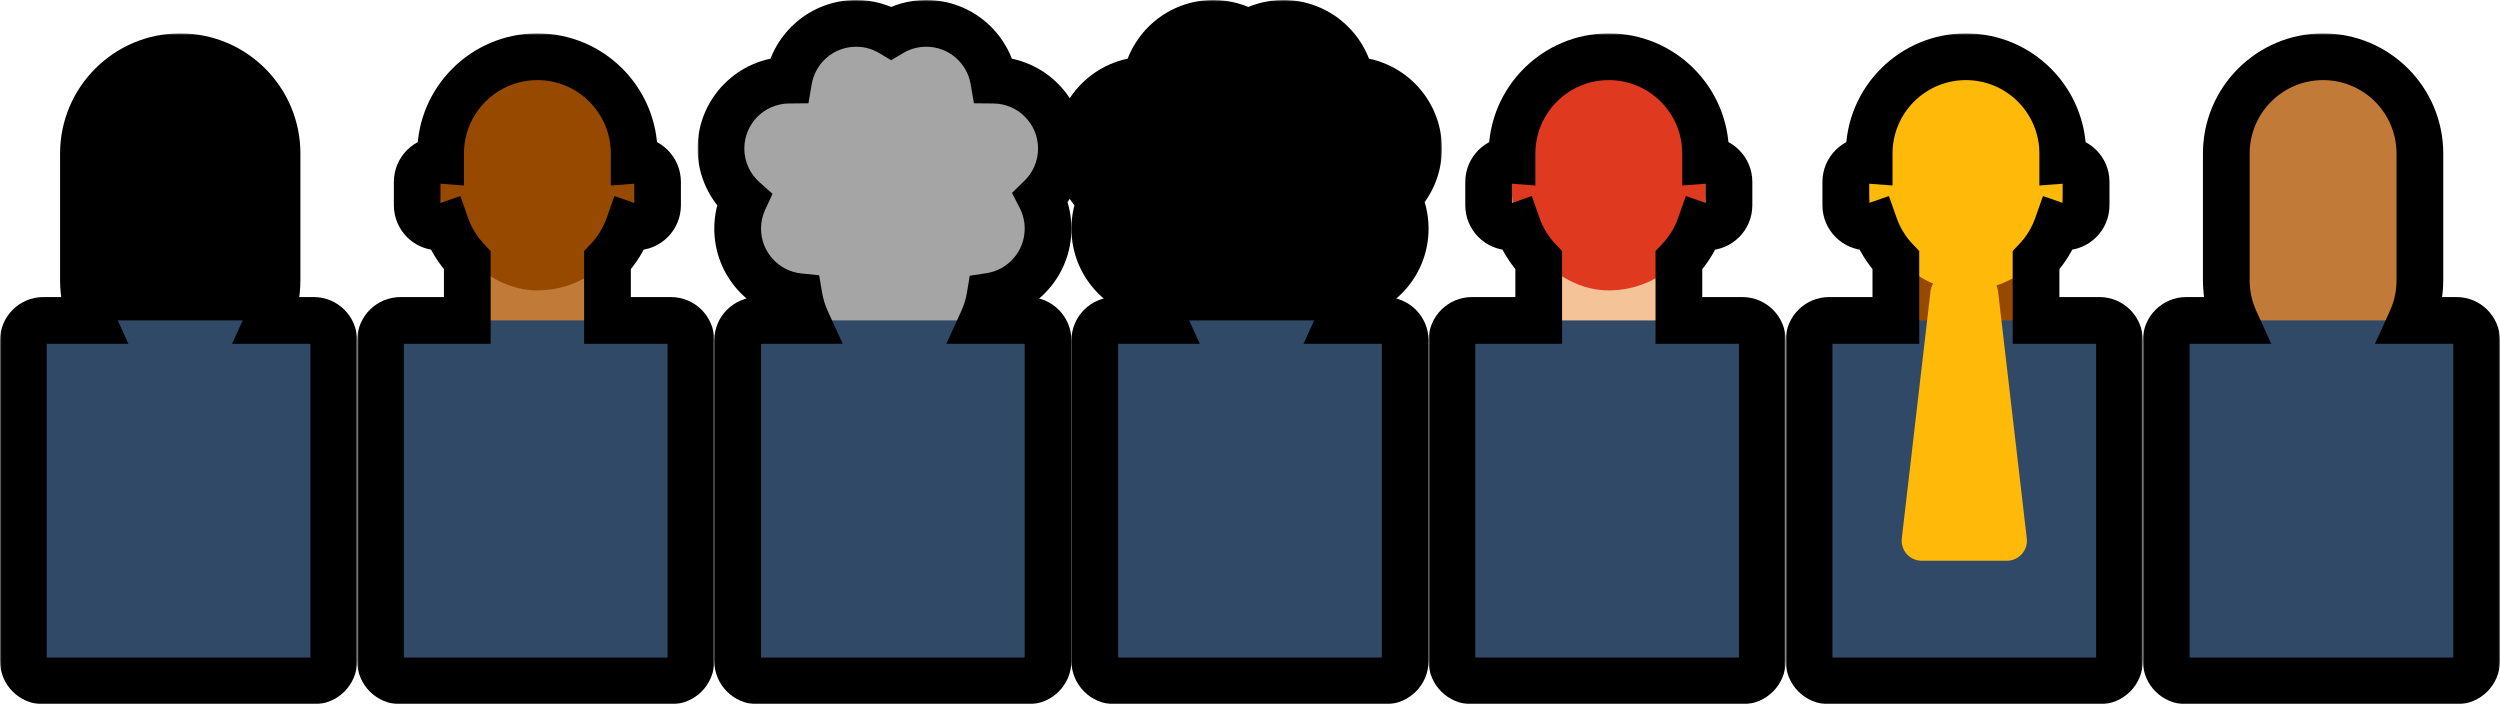 <svg width="749" height="211" viewBox="0 0 749 211" fill="none" xmlns="http://www.w3.org/2000/svg">
<rect x="25" y="17" width="58" height="96" rx="29" fill="black"/>
<rect x="7" y="96" width="93" height="108" rx="6" fill="#304967"/>
<mask id="path-3-outside-1" maskUnits="userSpaceOnUse" x="0" y="10" width="107" height="201" fill="black">
<rect fill="white" y="10" width="107" height="201"/>
<path fill-rule="evenodd" clip-rule="evenodd" d="M54 17C37.984 17 25 29.984 25 46V84C25 88.28 25.927 92.343 27.591 96H13C9.686 96 7 98.686 7 102V198C7 201.314 9.686 204 13 204H94C97.314 204 100 201.314 100 198V102C100 98.686 97.314 96 94 96H80.409C82.073 92.343 83 88.28 83 84V46C83 29.984 70.016 17 54 17Z"/>
</mask>
<path d="M27.591 96V103H38.468L33.963 93.1L27.591 96ZM80.409 96L74.037 93.1L69.532 103H80.409V96ZM32 46C32 33.85 41.85 24 54 24V10C34.118 10 18 26.118 18 46H32ZM32 84V46H18V84H32ZM33.963 93.1C32.704 90.336 32 87.26 32 84H18C18 89.3 19.15 94.35 21.22 98.9L33.963 93.1ZM13 103H27.591V89H13V103ZM14 102C14 102.552 13.552 103 13 103V89C5.82 89 0 94.82 0 102H14ZM14 198V102H0V198H14ZM13 197C13.552 197 14 197.448 14 198H0C0 205.18 5.82 211 13 211V197ZM94 197H13V211H94V197ZM93 198C93 197.448 93.448 197 94 197V211C101.18 211 107 205.18 107 198H93ZM93 102V198H107V102H93ZM94 103C93.448 103 93 102.552 93 102H107C107 94.82 101.18 89 94 89V103ZM80.409 103H94V89H80.409V103ZM76 84C76 87.26 75.296 90.336 74.037 93.1L86.78 98.9C88.85 94.35 90 89.3 90 84H76ZM76 46V84H90V46H76ZM54 24C66.15 24 76 33.85 76 46H90C90 26.118 73.882 10 54 10V24Z" fill="black" mask="url(#path-3-outside-1)"/>
<rect x="239" y="17" width="58" height="96" rx="29" fill="#A5A5A5"/>
<rect x="221" y="96" width="93" height="108" rx="6" fill="#304967"/>
<circle cx="256.5" cy="27.5" r="20.5" fill="#A5A5A5"/>
<circle cx="277.5" cy="27.5" r="20.5" fill="#A5A5A5"/>
<circle cx="236.5" cy="44.5" r="20.5" fill="#A5A5A5"/>
<circle cx="297.5" cy="44.5" r="20.5" fill="#A5A5A5"/>
<circle cx="241.5" cy="68.5" r="20.5" fill="#A5A5A5"/>
<circle cx="293.5" cy="68.5" r="20.5" fill="#A5A5A5"/>
<mask id="path-13-outside-2" maskUnits="userSpaceOnUse" x="209" y="0" width="116" height="211" fill="black">
<rect fill="white" x="209" width="116" height="211"/>
<path fill-rule="evenodd" clip-rule="evenodd" d="M267 9.89C270.071 8.054 273.662 7 277.5 7C287.629 7 296.042 14.346 297.703 24.001C308.931 24.11 318 33.246 318 44.5C318 50.27 315.616 55.484 311.779 59.209C313.199 61.998 314 65.156 314 68.5C314 78.764 306.456 87.267 296.61 88.766C296.191 91.303 295.442 93.73 294.409 96H308C311.314 96 314 98.686 314 102V198C314 201.314 311.314 204 308 204H227C223.686 204 221 201.314 221 198V102C221 98.686 223.686 96 227 96H241.591C240.576 93.769 239.835 91.386 239.411 88.895C229.071 87.849 221 79.117 221 68.5C221 65.409 221.684 62.477 222.91 59.848C218.671 56.093 216 50.608 216 44.5C216 33.246 225.069 24.11 236.297 24.001C237.958 14.346 246.371 7 256.5 7C260.338 7 263.929 8.054 267 9.89Z"/>
</mask>
<path d="M267 9.89L263.409 15.899L267 18.044L270.591 15.899L267 9.89ZM297.703 24.001L290.804 25.187L291.794 30.944L297.635 31.001L297.703 24.001ZM311.779 59.209L306.903 54.187L303.198 57.784L305.541 62.386L311.779 59.209ZM296.61 88.766L295.557 81.845L290.533 82.61L289.704 87.624L296.61 88.766ZM294.409 96L288.037 93.1L283.532 103H294.409V96ZM241.591 96V103H252.468L247.963 93.1L241.591 96ZM239.411 88.895L246.312 87.722L245.419 82.467L240.116 81.93L239.411 88.895ZM222.91 59.848L229.254 62.806L231.461 58.073L227.552 54.609L222.91 59.848ZM236.297 24.001L236.365 31.001L242.206 30.944L243.196 25.187L236.297 24.001ZM277.5 0C272.363 0 267.536 1.415 263.409 3.881L270.591 15.899C272.606 14.694 274.961 14 277.5 14V0ZM304.601 22.815C302.373 9.858 291.095 0 277.5 0V14C284.163 14 289.711 18.834 290.804 25.187L304.601 22.815ZM325 44.5C325 29.402 312.835 17.147 297.77 17.001L297.635 31.001C305.028 31.072 311 37.089 311 44.5H325ZM316.655 64.232C321.794 59.243 325 52.24 325 44.5H311C311 48.301 309.438 51.725 306.903 54.187L316.655 64.232ZM305.541 62.386C306.472 64.214 307 66.285 307 68.5H321C321 64.026 319.926 59.783 318.016 56.033L305.541 62.386ZM307 68.5C307 75.253 302.035 80.859 295.557 81.845L297.664 95.686C310.878 93.675 321 82.276 321 68.5H307ZM300.78 98.9C302.064 96.078 302.995 93.061 303.517 89.907L289.704 87.624C289.386 89.546 288.819 91.382 288.037 93.1L300.78 98.9ZM308 89H294.409V103H308V89ZM321 102C321 94.82 315.18 89 308 89V103C307.448 103 307 102.552 307 102H321ZM321 198V102H307V198H321ZM308 211C315.18 211 321 205.18 321 198H307C307 197.448 307.448 197 308 197V211ZM227 211H308V197H227V211ZM214 198C214 205.18 219.82 211 227 211V197C227.552 197 228 197.448 228 198H214ZM214 102V198H228V102H214ZM227 89C219.82 89 214 94.82 214 102H228C228 102.552 227.552 103 227 103V89ZM241.591 89H227V103H241.591V89ZM232.51 90.068C233.037 93.163 233.958 96.126 235.22 98.9L247.963 93.1C247.194 91.411 246.633 89.608 246.312 87.722L232.51 90.068ZM214 68.5C214 82.746 224.827 94.455 238.707 95.859L240.116 81.93C233.314 81.242 228 75.487 228 68.5H214ZM216.565 56.89C214.917 60.426 214 64.366 214 68.5H228C228 66.451 228.452 64.527 229.254 62.806L216.565 56.89ZM209 44.5C209 52.695 212.593 60.059 218.267 65.087L227.552 54.609C224.75 52.126 223 48.522 223 44.5H209ZM236.23 17.001C221.165 17.147 209 29.402 209 44.5H223C223 37.089 228.972 31.072 236.365 31.001L236.23 17.001ZM256.5 0C242.905 0 231.627 9.858 229.399 22.815L243.196 25.187C244.289 18.834 249.837 14 256.5 14V0ZM270.591 3.881C266.464 1.415 261.637 0 256.5 0V14C259.039 14 261.394 14.694 263.409 15.899L270.591 3.881Z" fill="black" mask="url(#path-13-outside-2)"/>
<rect x="125" y="48" width="13" height="20" rx="6.5" fill="#C17A38"/>
<rect x="184" y="48" width="13" height="20" rx="6.5" fill="#C17A38"/>
<rect x="140" y="47" width="42" height="70" rx="21" fill="#C17A38"/>
<rect x="132" y="17" width="58" height="70" rx="29" fill="#984900"/>
<rect x="114" y="96" width="93" height="108" rx="6" fill="#304967"/>
<mask id="path-20-outside-3" maskUnits="userSpaceOnUse" x="107" y="10" width="107" height="201" fill="black">
<rect fill="white" x="107" y="10" width="107" height="201"/>
<path fill-rule="evenodd" clip-rule="evenodd" d="M132 46C132 29.984 144.984 17 161 17C177.016 17 190 29.984 190 46V48.019C190.165 48.006 190.332 48 190.5 48C194.09 48 197 50.91 197 54.5V61.5C197 65.09 194.09 68 190.5 68C189.75 68 189.03 67.873 188.359 67.639C186.984 71.543 184.797 75.064 182 78V96H201C204.314 96 207 98.686 207 102V198C207 201.314 204.314 204 201 204H120C116.686 204 114 201.314 114 198V102C114 98.686 116.686 96 120 96H140V78C137.203 75.064 135.016 71.543 133.641 67.639C132.97 67.873 132.25 68 131.5 68C127.91 68 125 65.09 125 61.5V54.5C125 50.91 127.91 48 131.5 48C131.668 48 131.835 48.006 132 48.019V46Z"/>
</mask>
<path d="M190 48.019H183V55.572L190.531 54.999L190 48.019ZM188.359 67.639L190.664 61.029L184.076 58.733L181.757 65.313L188.359 67.639ZM182 78L176.932 73.172L175 75.2V78H182ZM182 96H175V103H182V96ZM140 96V103H147V96H140ZM140 78H147V75.2L145.068 73.172L140 78ZM133.641 67.639L140.243 65.313L137.924 58.733L131.336 61.029L133.641 67.639ZM132 48.019L131.469 54.999L139 55.572V48.019H132ZM161 10C141.118 10 125 26.118 125 46H139C139 33.85 148.85 24 161 24V10ZM197 46C197 26.118 180.882 10 161 10V24C173.15 24 183 33.85 183 46H197ZM197 48.019V46H183V48.019H197ZM190.531 54.999C190.52 55 190.509 55 190.5 55V41C190.154 41 189.811 41.013 189.469 41.039L190.531 54.999ZM190.5 55C190.224 55 190 54.776 190 54.5H204C204 47.044 197.956 41 190.5 41V55ZM190 54.5V61.5H204V54.5H190ZM190 61.5C190 61.224 190.224 61 190.5 61V75C197.956 75 204 68.956 204 61.5H190ZM190.5 61C190.545 61 190.603 61.008 190.664 61.029L186.055 74.249C187.456 74.738 188.955 75 190.5 75V61ZM187.068 82.828C190.535 79.19 193.251 74.82 194.962 69.965L181.757 65.313C180.717 68.267 179.059 70.939 176.932 73.172L187.068 82.828ZM189 96V78H175V96H189ZM201 89H182V103H201V89ZM214 102C214 94.82 208.18 89 201 89V103C200.448 103 200 102.552 200 102H214ZM214 198V102H200V198H214ZM201 211C208.18 211 214 205.18 214 198H200C200 197.448 200.448 197 201 197V211ZM120 211H201V197H120V211ZM107 198C107 205.18 112.82 211 120 211V197C120.552 197 121 197.448 121 198H107ZM107 102V198H121V102H107ZM120 89C112.82 89 107 94.82 107 102H121C121 102.552 120.552 103 120 103V89ZM140 89H120V103H140V89ZM133 78V96H147V78H133ZM127.038 69.965C128.749 74.82 131.465 79.19 134.932 82.828L145.068 73.172C142.941 70.939 141.283 68.267 140.243 65.313L127.038 69.965ZM131.5 75C133.045 75 134.544 74.738 135.945 74.249L131.336 61.029C131.397 61.008 131.455 61 131.5 61V75ZM118 61.5C118 68.956 124.044 75 131.5 75V61C131.776 61 132 61.224 132 61.5H118ZM118 54.5V61.5H132V54.5H118ZM131.5 41C124.044 41 118 47.044 118 54.5H132C132 54.776 131.776 55 131.5 55V41ZM132.531 41.039C132.189 41.013 131.846 41 131.5 41V55C131.491 55 131.48 55 131.469 54.999L132.531 41.039ZM125 46V48.019H139V46H125Z" fill="black" mask="url(#path-20-outside-3)"/>
<rect x="446" y="48" width="13" height="20" rx="6.5" fill="#F4C498"/>
<rect x="505" y="48" width="13" height="20" rx="6.5" fill="#F4C498"/>
<rect x="461" y="47" width="42" height="70" rx="21" fill="#F4C498"/>
<rect x="453" y="17" width="58" height="70" rx="29" fill="#DF3A1F"/>
<rect x="435" y="96" width="93" height="108" rx="6" fill="#304967"/>
<mask id="path-27-outside-4" maskUnits="userSpaceOnUse" x="428" y="10" width="107" height="201" fill="black">
<rect fill="white" x="428" y="10" width="107" height="201"/>
<path fill-rule="evenodd" clip-rule="evenodd" d="M453 46C453 29.984 465.984 17 482 17C498.016 17 511 29.984 511 46V48.019C511.165 48.006 511.332 48 511.5 48C515.09 48 518 50.91 518 54.5V61.5C518 65.09 515.09 68 511.5 68C510.75 68 510.03 67.873 509.359 67.639C507.984 71.543 505.797 75.064 503 78V96H522C525.314 96 528 98.686 528 102V198C528 201.314 525.314 204 522 204H441C437.686 204 435 201.314 435 198V102C435 98.686 437.686 96 441 96H461V78C458.203 75.064 456.016 71.543 454.641 67.639C453.97 67.873 453.25 68 452.5 68C448.91 68 446 65.09 446 61.5V54.5C446 50.91 448.91 48 452.5 48C452.668 48 452.835 48.006 453 48.019V46Z"/>
</mask>
<path d="M511 48.019H504V55.572L511.531 54.999L511 48.019ZM509.359 67.639L511.664 61.029L505.076 58.733L502.757 65.313L509.359 67.639ZM503 78L497.932 73.172L496 75.2V78H503ZM503 96H496V103H503V96ZM461 96V103H468V96H461ZM461 78H468V75.2L466.068 73.172L461 78ZM454.641 67.639L461.243 65.313L458.924 58.733L452.336 61.029L454.641 67.639ZM453 48.019L452.469 54.999L460 55.572V48.019H453ZM482 10C462.118 10 446 26.118 446 46H460C460 33.85 469.85 24 482 24V10ZM518 46C518 26.118 501.882 10 482 10V24C494.15 24 504 33.85 504 46H518ZM518 48.019V46H504V48.019H518ZM511.531 54.999C511.52 55 511.509 55 511.5 55V41C511.154 41 510.811 41.013 510.469 41.039L511.531 54.999ZM511.5 55C511.224 55 511 54.776 511 54.5H525C525 47.044 518.956 41 511.5 41V55ZM511 54.5V61.5H525V54.5H511ZM511 61.5C511 61.224 511.224 61 511.5 61V75C518.956 75 525 68.956 525 61.5H511ZM511.5 61C511.545 61 511.603 61.008 511.664 61.029L507.055 74.249C508.456 74.738 509.955 75 511.5 75V61ZM508.068 82.828C511.535 79.19 514.251 74.82 515.962 69.965L502.757 65.313C501.717 68.267 500.059 70.939 497.932 73.172L508.068 82.828ZM510 96V78H496V96H510ZM522 89H503V103H522V89ZM535 102C535 94.82 529.18 89 522 89V103C521.448 103 521 102.552 521 102H535ZM535 198V102H521V198H535ZM522 211C529.18 211 535 205.18 535 198H521C521 197.448 521.448 197 522 197V211ZM441 211H522V197H441V211ZM428 198C428 205.18 433.82 211 441 211V197C441.552 197 442 197.448 442 198H428ZM428 102V198H442V102H428ZM441 89C433.82 89 428 94.82 428 102H442C442 102.552 441.552 103 441 103V89ZM461 89H441V103H461V89ZM454 78V96H468V78H454ZM448.038 69.965C449.749 74.82 452.465 79.19 455.932 82.828L466.068 73.172C463.941 70.939 462.283 68.267 461.243 65.313L448.038 69.965ZM452.5 75C454.045 75 455.544 74.738 456.945 74.249L452.336 61.029C452.397 61.008 452.455 61 452.5 61V75ZM439 61.5C439 68.956 445.044 75 452.5 75V61C452.776 61 453 61.224 453 61.5H439ZM439 54.5V61.5H453V54.5H439ZM452.5 41C445.044 41 439 47.044 439 54.5H453C453 54.776 452.776 55 452.5 55V41ZM453.531 41.039C453.189 41.013 452.846 41 452.5 41V55C452.491 55 452.48 55 452.469 54.999L453.531 41.039ZM446 46V48.019H460V46H446Z" fill="black" mask="url(#path-27-outside-4)"/>
<rect x="346" y="17" width="58" height="96" rx="29" fill="black"/>
<rect x="328" y="96" width="93" height="108" rx="6" fill="#304967"/>
<circle cx="363.5" cy="27.5" r="20.5" fill="black"/>
<circle cx="384.5" cy="27.5" r="20.5" fill="black"/>
<circle cx="343.5" cy="44.5" r="20.5" fill="black"/>
<circle cx="404.5" cy="44.5" r="20.5" fill="black"/>
<circle cx="348.5" cy="68.5" r="20.5" fill="black"/>
<circle cx="400.5" cy="68.5" r="20.5" fill="black"/>
<mask id="path-37-outside-5" maskUnits="userSpaceOnUse" x="316" y="0" width="116" height="211" fill="black">
<rect fill="white" x="316" width="116" height="211"/>
<path fill-rule="evenodd" clip-rule="evenodd" d="M374 9.89C377.071 8.054 380.662 7 384.5 7C394.629 7 403.042 14.346 404.703 24.001C415.931 24.11 425 33.246 425 44.5C425 50.27 422.616 55.484 418.779 59.209C420.199 61.998 421 65.156 421 68.5C421 78.764 413.456 87.267 403.61 88.766C403.191 91.303 402.442 93.73 401.409 96H415C418.314 96 421 98.686 421 102V198C421 201.314 418.314 204 415 204H334C330.686 204 328 201.314 328 198V102C328 98.686 330.686 96 334 96H348.591C347.576 93.769 346.835 91.386 346.411 88.895C336.071 87.849 328 79.117 328 68.5C328 65.409 328.684 62.477 329.91 59.848C325.671 56.093 323 50.608 323 44.5C323 33.246 332.069 24.11 343.297 24.001C344.958 14.346 353.371 7 363.5 7C367.338 7 370.929 8.054 374 9.89Z"/>
</mask>
<path d="M374 9.89L370.409 15.899L374 18.044L377.591 15.899L374 9.89ZM404.703 24.001L397.804 25.187L398.794 30.944L404.635 31.001L404.703 24.001ZM418.779 59.209L413.903 54.187L410.198 57.784L412.541 62.386L418.779 59.209ZM403.61 88.766L402.557 81.845L397.533 82.61L396.704 87.624L403.61 88.766ZM401.409 96L395.037 93.1L390.532 103H401.409V96ZM348.591 96V103H359.468L354.963 93.1L348.591 96ZM346.411 88.895L353.312 87.722L352.419 82.467L347.116 81.93L346.411 88.895ZM329.91 59.848L336.254 62.806L338.461 58.073L334.552 54.609L329.91 59.848ZM343.297 24.001L343.365 31.001L349.206 30.944L350.196 25.187L343.297 24.001ZM384.5 0C379.363 0 374.536 1.415 370.409 3.881L377.591 15.899C379.606 14.694 381.961 14 384.5 14V0ZM411.601 22.815C409.373 9.858 398.095 0 384.5 0V14C391.163 14 396.711 18.834 397.804 25.187L411.601 22.815ZM432 44.5C432 29.402 419.835 17.147 404.77 17.001L404.635 31.001C412.028 31.072 418 37.089 418 44.5H432ZM423.655 64.232C428.794 59.243 432 52.24 432 44.5H418C418 48.301 416.438 51.725 413.903 54.187L423.655 64.232ZM412.541 62.386C413.472 64.214 414 66.285 414 68.5H428C428 64.026 426.926 59.783 425.016 56.033L412.541 62.386ZM414 68.5C414 75.253 409.035 80.859 402.557 81.845L404.664 95.686C417.878 93.675 428 82.276 428 68.5H414ZM407.78 98.9C409.064 96.078 409.995 93.061 410.517 89.907L396.704 87.624C396.386 89.546 395.819 91.382 395.037 93.1L407.78 98.9ZM415 89H401.409V103H415V89ZM428 102C428 94.82 422.18 89 415 89V103C414.448 103 414 102.552 414 102H428ZM428 198V102H414V198H428ZM415 211C422.18 211 428 205.18 428 198H414C414 197.448 414.448 197 415 197V211ZM334 211H415V197H334V211ZM321 198C321 205.18 326.82 211 334 211V197C334.552 197 335 197.448 335 198H321ZM321 102V198H335V102H321ZM334 89C326.82 89 321 94.82 321 102H335C335 102.552 334.552 103 334 103V89ZM348.591 89H334V103H348.591V89ZM339.51 90.068C340.037 93.163 340.958 96.126 342.22 98.9L354.963 93.1C354.194 91.411 353.633 89.608 353.312 87.722L339.51 90.068ZM321 68.5C321 82.746 331.827 94.455 345.707 95.859L347.116 81.93C340.314 81.242 335 75.487 335 68.5H321ZM323.565 56.89C321.917 60.426 321 64.366 321 68.5H335C335 66.451 335.452 64.527 336.254 62.806L323.565 56.89ZM316 44.5C316 52.695 319.593 60.059 325.267 65.087L334.552 54.609C331.75 52.126 330 48.522 330 44.5H316ZM343.23 17.001C328.165 17.147 316 29.402 316 44.5H330C330 37.089 335.972 31.072 343.365 31.001L343.23 17.001ZM363.5 0C349.905 0 338.627 9.858 336.399 22.815L350.196 25.187C351.289 18.834 356.837 14 363.5 14V0ZM377.591 3.881C373.464 1.415 368.637 0 363.5 0V14C366.039 14 368.394 14.694 370.409 15.899L377.591 3.881Z" fill="black" mask="url(#path-37-outside-5)"/>
<rect x="553" y="48" width="13" height="20" rx="6.5" fill="#984900"/>
<rect x="612" y="48" width="13" height="20" rx="6.5" fill="#984900"/>
<rect x="568" y="47" width="42" height="70" rx="21" fill="#984900"/>
<rect x="560" y="17" width="58" height="70" rx="29" fill="#FFBA09"/>
<rect x="542" y="96" width="93" height="108" rx="6" fill="#304967"/>
<mask id="path-44-outside-6" maskUnits="userSpaceOnUse" x="535" y="10" width="107" height="201" fill="black">
<rect fill="white" x="535" y="10" width="107" height="201"/>
<path fill-rule="evenodd" clip-rule="evenodd" d="M560 46C560 29.984 572.984 17 589 17C605.016 17 618 29.984 618 46V48.019C618.165 48.006 618.332 48 618.5 48C622.09 48 625 50.91 625 54.5V61.5C625 65.09 622.09 68 618.5 68C617.75 68 617.03 67.873 616.359 67.639C614.984 71.543 612.797 75.064 610 78V96H629C632.314 96 635 98.686 635 102V198C635 201.314 632.314 204 629 204H548C544.686 204 542 201.314 542 198V102C542 98.686 544.686 96 548 96H568V78C565.203 75.064 563.016 71.543 561.641 67.639C560.97 67.873 560.25 68 559.5 68C555.91 68 553 65.09 553 61.5V54.5C553 50.91 555.91 48 559.5 48C559.668 48 559.835 48.006 560 48.019V46Z"/>
</mask>
<path d="M618 48.019H611V55.572L618.531 54.999L618 48.019ZM616.359 67.639L618.664 61.029L612.076 58.733L609.757 65.313L616.359 67.639ZM610 78L604.932 73.172L603 75.2V78H610ZM610 96H603V103H610V96ZM568 96V103H575V96H568ZM568 78H575V75.2L573.068 73.172L568 78ZM561.641 67.639L568.243 65.313L565.924 58.733L559.336 61.029L561.641 67.639ZM560 48.019L559.469 54.999L567 55.572V48.019H560ZM589 10C569.118 10 553 26.118 553 46H567C567 33.85 576.85 24 589 24V10ZM625 46C625 26.118 608.882 10 589 10V24C601.15 24 611 33.85 611 46H625ZM625 48.019V46H611V48.019H625ZM618.531 54.999C618.52 55 618.509 55 618.5 55V41C618.154 41 617.811 41.013 617.469 41.039L618.531 54.999ZM618.5 55C618.224 55 618 54.776 618 54.5H632C632 47.044 625.956 41 618.5 41V55ZM618 54.5V61.5H632V54.5H618ZM618 61.5C618 61.224 618.224 61 618.5 61V75C625.956 75 632 68.956 632 61.5H618ZM618.5 61C618.545 61 618.603 61.008 618.664 61.029L614.055 74.249C615.456 74.738 616.955 75 618.5 75V61ZM615.068 82.828C618.535 79.19 621.251 74.82 622.962 69.965L609.757 65.313C608.717 68.267 607.059 70.939 604.932 73.172L615.068 82.828ZM617 96V78H603V96H617ZM629 89H610V103H629V89ZM642 102C642 94.82 636.18 89 629 89V103C628.448 103 628 102.552 628 102H642ZM642 198V102H628V198H642ZM629 211C636.18 211 642 205.18 642 198H628C628 197.448 628.448 197 629 197V211ZM548 211H629V197H548V211ZM535 198C535 205.18 540.82 211 548 211V197C548.552 197 549 197.448 549 198H535ZM535 102V198H549V102H535ZM548 89C540.82 89 535 94.82 535 102H549C549 102.552 548.552 103 548 103V89ZM568 89H548V103H568V89ZM561 78V96H575V78H561ZM555.038 69.965C556.749 74.82 559.465 79.19 562.932 82.828L573.068 73.172C570.941 70.939 569.283 68.267 568.243 65.313L555.038 69.965ZM559.5 75C561.045 75 562.544 74.738 563.945 74.249L559.336 61.029C559.397 61.008 559.455 61 559.5 61V75ZM546 61.5C546 68.956 552.044 75 559.5 75V61C559.776 61 560 61.224 560 61.5H546ZM546 54.5V61.5H560V54.5H546ZM559.5 41C552.044 41 546 47.044 546 54.5H560C560 54.776 559.776 55 559.5 55V41ZM560.531 41.039C560.189 41.013 559.846 41 559.5 41V55C559.491 55 559.48 55 559.469 54.999L560.531 41.039ZM553 46V48.019H567V46H553Z" fill="black" mask="url(#path-44-outside-6)"/>
<path d="M578.383 87.307C578.735 84.282 581.297 82 584.343 82H592.657C595.703 82 598.265 84.282 598.617 87.307L607.222 161.307C607.636 164.871 604.85 168 601.262 168H575.738C572.15 168 569.364 164.871 569.778 161.307L578.383 87.307Z" fill="#FFBA09"/>
<rect x="667" y="17" width="58" height="96" rx="29" fill="#C17A38"/>
<rect x="649" y="96" width="93" height="108" rx="6" fill="#304967"/>
<mask id="path-49-outside-7" maskUnits="userSpaceOnUse" x="642" y="10" width="107" height="201" fill="black">
<rect fill="white" x="642" y="10" width="107" height="201"/>
<path fill-rule="evenodd" clip-rule="evenodd" d="M696 17C679.984 17 667 29.984 667 46V84C667 88.28 667.927 92.343 669.591 96H655C651.686 96 649 98.686 649 102V198C649 201.314 651.686 204 655 204H736C739.314 204 742 201.314 742 198V102C742 98.686 739.314 96 736 96H722.409C724.073 92.343 725 88.28 725 84V46C725 29.984 712.016 17 696 17Z"/>
</mask>
<path d="M669.591 96V103H680.468L675.963 93.1L669.591 96ZM722.409 96L716.037 93.1L711.532 103H722.409V96ZM674 46C674 33.85 683.85 24 696 24V10C676.118 10 660 26.118 660 46H674ZM674 84V46H660V84H674ZM675.963 93.1C674.704 90.336 674 87.26 674 84H660C660 89.3 661.15 94.35 663.22 98.9L675.963 93.1ZM655 103H669.591V89H655V103ZM656 102C656 102.552 655.552 103 655 103V89C647.82 89 642 94.82 642 102H656ZM656 198V102H642V198H656ZM655 197C655.552 197 656 197.448 656 198H642C642 205.18 647.82 211 655 211V197ZM736 197H655V211H736V197ZM735 198C735 197.448 735.448 197 736 197V211C743.18 211 749 205.18 749 198H735ZM735 102V198H749V102H735ZM736 103C735.448 103 735 102.552 735 102H749C749 94.82 743.18 89 736 89V103ZM722.409 103H736V89H722.409V103ZM718 84C718 87.26 717.296 90.336 716.037 93.1L728.78 98.9C730.85 94.35 732 89.3 732 84H718ZM718 46V84H732V46H718ZM696 24C708.15 24 718 33.85 718 46H732C732 26.118 715.882 10 696 10V24Z" fill="black" mask="url(#path-49-outside-7)"/>
</svg>
